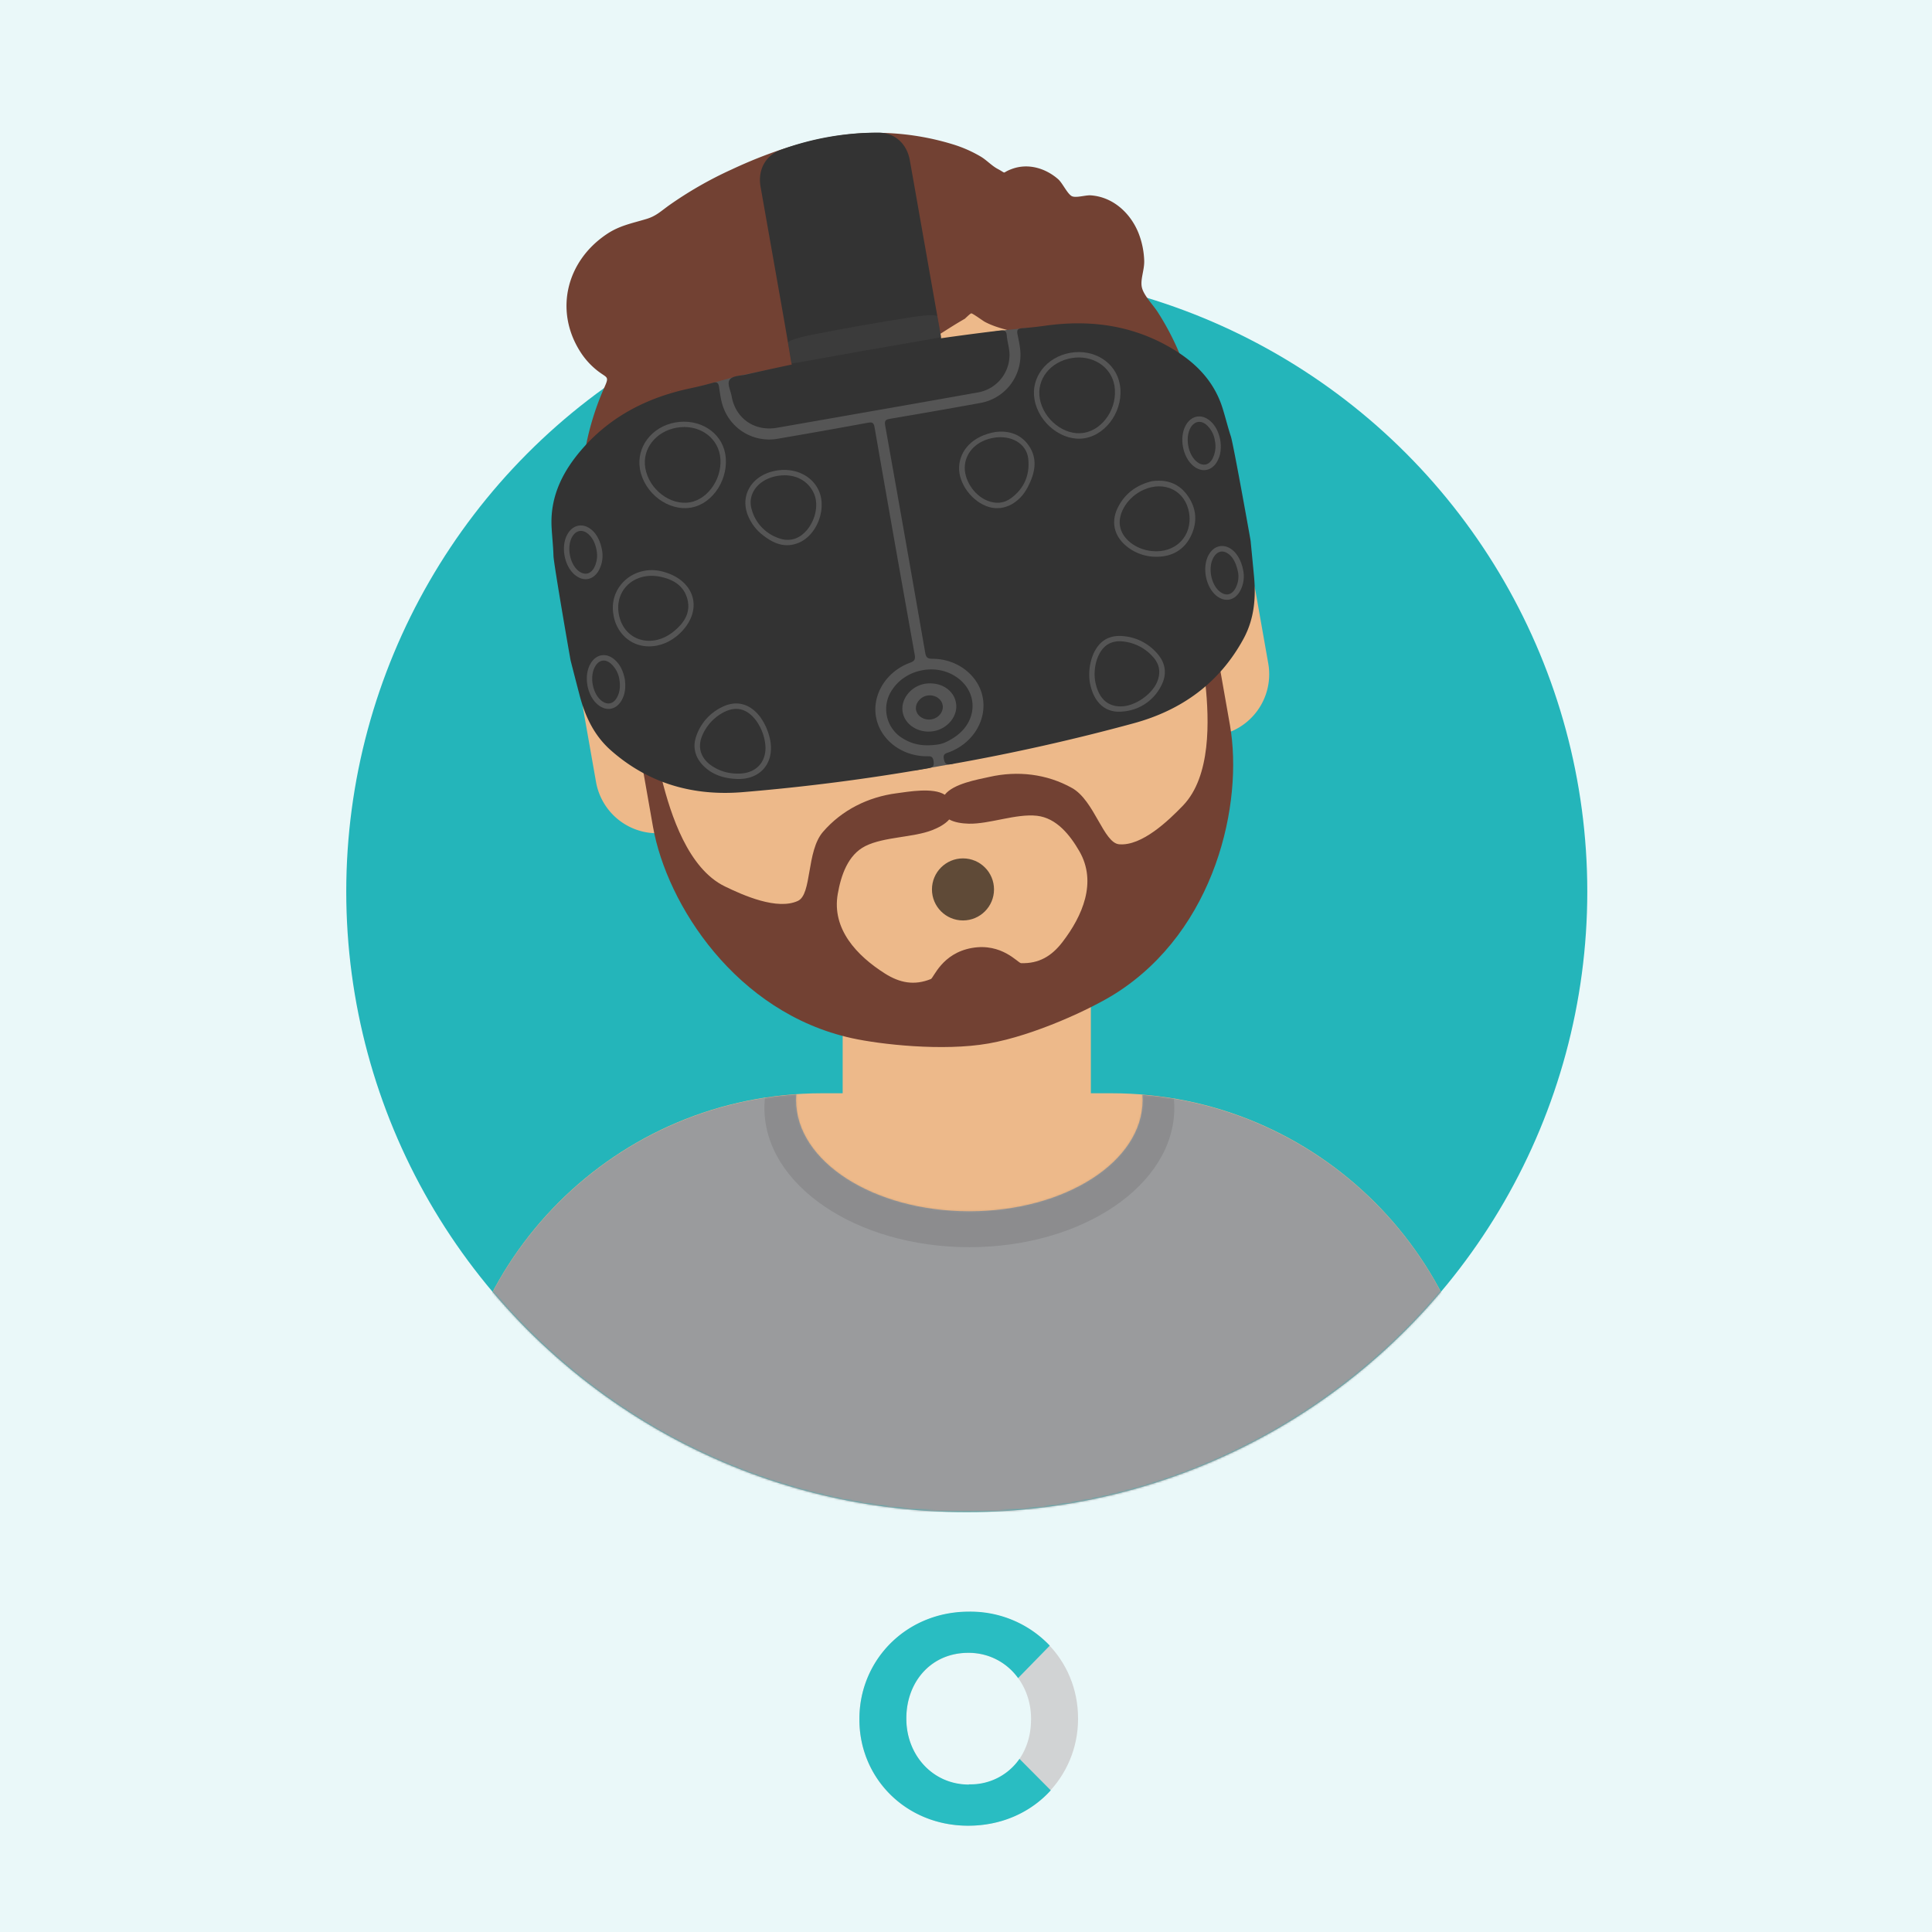 <svg viewBox="0 0 1000 1000" xmlns="http://www.w3.org/2000/svg" xmlns:xlink="http://www.w3.org/1999/xlink"><mask id="a" height="749.42" maskUnits="userSpaceOnUse" width="706.6" x="147.1" y="33.25"><path d="m179.22 461.49c0 177.38 143.79 321.18 321.18 321.18s321.18-143.8 321.18-321.18h32.12v-428.24h-706.6v428.24z" fill="#fff"/></mask><mask id="b" height="281.21" maskUnits="userSpaceOnUse" width="535.3" x="232.75" y="501.46"><path d="m591.29 566.66c99 8.11 176.76 91 176.76 192.06v23.95h-535.3v-23.95c0-102 79.2-185.45 179.44-192.26-.08 1-.12 2-.12 3 0 31.75 40.15 57.49 89.67 57.49s89.66-25.74 89.66-57.49c0-.92-.04-1.86-.11-2.8z" fill="#fff"/></mask><mask id="c" height="860.74" maskUnits="userSpaceOnUse" width="826" x="76.92" y="-14.12"><path d="m136.62 41.54h706.6v749.42h-706.6z" fill="#fff" transform="matrix(.985 -.174 .174 .985 -64.84 91.4)"/></mask><path d="m0 0h1000v1000h-1000z" fill="#29bdc2" opacity=".1"/><path d="m444.8 890.1v-.4c0-30.26 24.13-55.4 56.71-55.4s56.49 24.7 56.49 55.1v.3c0 30.16-24.13 55.3-56.91 55.3-32.36 0-56.29-24.73-56.29-54.9zm88.88 0v-.4c0-18.7-13.47-34.18-32.58-34.18-19.5.1-32 15.48-32 34v.3c0 18.5 13.47 34 32.38 34 19.7 0 32.17-15.29 32.17-33.59z" fill="#d1d3d4"/><path d="m501.51 923.68c-18.91 0-32.38-15.48-32.38-34v-.4c0-18.4 12.47-33.78 32-33.78a31.32 31.32 0 0 1 25.84 13.07l16.39-16.79a56.57 56.57 0 0 0 -41.82-17.6c-32.58 0-56.71 25.14-56.71 55.5v.4c0 30.17 23.93 54.9 56.3 54.9 17.5 0 32.48-7 42.74-18.3l-16.19-16.29a30.74 30.74 0 0 1 -26.14 13.17z" fill="#29bdc2"/><circle cx="500.4" cy="461.49" fill="#24b5ba" r="321.18"/><g mask="url(#a)"><path d="m572.05 512.14a150 150 0 0 0 62.76-132.63 32.13 32.13 0 0 0 21.64-36.11l-6.51-36.9a32.12 32.12 0 0 0 -31.86-26.5l-2.86-16.26a149.89 149.89 0 0 0 -295.22 52.02l2.87 16.24a32.12 32.12 0 0 0 -20.87 35.85l6.5 36.9a32.13 32.13 0 0 0 32.69 26.53 150 150 0 0 0 104.34 103.17l.06.34 126.52-22.31z" fill="#edb98a"/><path d="m575.34 565.87h-10.71v-48.87h-128.47v48.87h-10.71c-106.43 0-192.7 86.28-192.7 192.71v24.09h535.3v-24.09c0-106.43-86.28-192.71-192.71-192.71z" fill="#edb98a"/><path d="m591.29 566.66c99 8.11 176.76 91 176.76 192.06v23.95h-535.3v-23.95c0-102 79.2-185.45 179.44-192.26-.08 1-.12 2-.12 3 0 31.75 40.15 57.49 89.67 57.49s89.66-25.74 89.66-57.49c0-.92-.04-1.86-.11-2.8z" fill="#9a9b9d"/><g mask="url(#b)"><ellipse cx="501.74" cy="573.5" fill-opacity=".16" opacity=".6" rx="106.08" ry="72.04"/></g><g fill-opacity=".6"><circle cx="408.37" cy="354.53" r="16.06"/><circle cx="545.44" cy="330.36" r="16.06"/><path d="m364.53 327.36c7.76-16.34 34.61-29.47 60-27.78a5.35 5.35 0 1 0 .71-10.68c-29.52-2-60.62 13.24-70.41 33.87a5.35 5.35 0 0 0 9.67 4.59z"/><path d="m577.35 289.84c-12.88-12.7-42.61-15.86-65.92-5.58a5.35 5.35 0 1 1 -4.32-9.79c27.07-11.94 61.49-8.29 77.75 7.74a5.35 5.35 0 1 1 -7.51 7.63z"/></g><g fill="#724133" mask="url(#c)"><path d="m549.88 487.67c-5.56 7.22-12.14 11.18-21.4 10.85-1.59-.06-9.9-10.59-25.44-7.85s-19.75 15.48-21.23 16.08c-8.58 3.47-16.12 2-23.81-2.88-14.46-9.17-27.58-23-24.37-41.22 1.67-9.49 5.22-20.21 14.31-24.74 9.72-4.84 24.64-4.35 34.6-8.24 3.23-1.26 6.67-3.1 8.77-5.51 2.8 1.55 6.67 2.09 10.13 2.18 10.69.25 24.55-5.32 35.33-4.09 10.1 1.15 17.1 10 21.91 18.35 9.24 16 1.65 33.51-8.8 47.07m68.34-208.19c-5.09 23.73 3.25 50.68 5.68 74.22 2 19.13 3 48.14-11.62 63.3-7.48 7.75-21.25 21-33 20-8.07-.65-12.8-22.63-24.4-29.13-13.16-7.37-28.25-9-42.62-5.77-6.2 1.37-18.84 3.54-23.23 9.26-6.07-3.88-18.7-1.59-25-.76-14.59 1.92-28.23 8.58-38.07 20-8.68 10.07-5.6 32.35-13 35.72-10.69 4.91-28.16-2.83-37.84-7.55-18.92-9.25-27.89-36.86-32.57-55.52-5.76-23-7.15-51.12-20-71.68-4.38.77 6 42.78 6 42.78l9.45 53.65c7.19 40.28 43 96.16 102.87 109.35 14.64 3.23 47.17 6.92 70.85 2.75s53.14-17.91 65.8-25.95c51.74-32.87 66.13-98.49 59.11-138.8l-9.47-53.66s-4.61-43-9-42.25"/><path d="m346.89 202.36c.3-.2-.51-.11-2.44.26 2.35-.42 3.16-.5 2.44-.26m-28.75-37.65c0-.05.12.39 0 0m299.77 40.81a168.25 168.25 0 0 0 -8.59-25.27 138.23 138.23 0 0 0 -10-18.59c-2.3-3.63-7-8.35-8.18-12.49s1.26-9.26 1.1-14.22a42.85 42.85 0 0 0 -2.93-14.27c-4.07-10.21-13.09-18.79-24.81-19.57-2.62-.18-7.79 1.52-9.82.37-2.32-1.32-4.75-6.78-7-8.74-6.4-5.6-15.32-8.36-23.69-5.37-6.17 2.19-2.29 2.87-7.71 0-3-1.62-5.55-4.44-8.52-6.24a66.65 66.65 0 0 0 -14.42-6.38 135.78 135.78 0 0 0 -41.41-6c-25.18.29-50.69 8.4-73.29 19a199.61 199.61 0 0 0 -32.45 18.61c-4.3 3.11-6.68 5.48-11.47 6.94-7.56 2.3-14.1 3.41-20.84 8-20.72 14-26.74 39.2-14 60a39.18 39.18 0 0 0 9.51 10.7c4.79 3.73 6.08 2.6 3.53 8.3a141.61 141.61 0 0 0 -8.8 26.48c-5.4 23.79-2.55 49 2.22 72.51a193.28 193.28 0 0 0 6.24 24.5c1.19 3.45 2.53 10.08 5.65 12.24a5.47 5.47 0 0 0 5.46.64c4.28-2.05 2.15-5.1 1.71-8.2-2.21-15.61-5.34-29.2-4.35-45.17a118.84 118.84 0 0 1 7.55-34 193.21 193.21 0 0 1 19.64-39.76c2-3 2.3-4.22 5.51-5 2.43-.57 6.32.48 8.81.64 5.5.35 11 .69 16.51.61 10.14-.15 19.92-1.76 29.81-3.83 19.47-4.06 38.88-8.9 57-17.18 12-5.49 22.17-13.34 33.48-19.77.21-.12 2.85-2.81 3.4-2.81.76 0 6.06 3.89 6.92 4.35 6.67 3.56 13.45 4.36 20.41 6.81 8.59 3-.09-1.94 5.19 2.77 1.54 1.38 2.7 4.22 4 5.85a48.24 48.24 0 0 0 15.61 12.53c5.83 3 13.91 3.47 17.43 8.06 2.71 3.53 4.32 8.7 6.69 12.57 6.21 10.14 13.67 19.31 21.15 28.58 6 7.46 12.28 13.81 14.46 23.18.76 3.26 1.1 23.55 7.67 16.2 1-1.09 1.64-11.58 1.84-13.38.81-7.3.26-14.67-.08-22a197.77 197.77 0 0 0 -6.16-42.17"/></g></g><circle cx="498.44" cy="460.36" fill-opacity=".6" r="16.06"/><path d="m342.46 205.59 38.81-10.84 60.52-12.29 75.63-11.27 13.8-1.48 11.53 147.18-32.06 68.24-17.41 10.19-20.01 3.52-40.94-30.48-58.37-97.11z" fill="#555"/><path d="m637.1 225.91c-1.6-4.86-2.8-9.87-4.34-14.76-4.85-15.33-15.82-25.26-29.44-32.63-19.6-10.61-40.58-13-62.4-9.92q-5.89.83-11.83 1.29c-2.2.17-2.92.8-2.43 3.17.77 3.76 1.66 7.5 1.52 11.42a25.18 25.18 0 0 1 -20.6 24.07q-23.43 4.26-46.92 8.22c-2.4.41-2.91 1.09-2.48 3.52q10.49 58.79 20.72 117.61c.44 2.57 1.39 3.08 3.78 3.09 12.76 0 23.72 8.49 25.94 19.8 2.33 11.83-5 23.9-17.39 28.56-1.56.59-3.21.75-2.7 3.43s1.33 3.21 4 2.73q47.61-8.44 94.27-21.14c24.7-6.72 44.33-20.75 56.82-43.7 5.51-10.12 6.51-21 5.47-32.24-.57-6.15-1.18-12.31-1.77-18.46-.05-.56-8.92-50.14-10.22-54.06z" fill="#333"/><path d="m286.48 287.74c-.15-5.13-.75-10.24-1-15.36-.69-16.07 6.22-29.15 16.5-40.73 14.83-16.65 33.73-26.09 55.28-30.65q5.82-1.23 11.56-2.83c2.12-.6 3-.25 3.37 2.15.56 3.79 1 7.62 2.47 11.25a25.2 25.2 0 0 0 27.6 15.57q23.48-4 46.89-8.32c2.4-.44 3.12 0 3.54 2.46q10.24 58.83 20.76 117.61c.46 2.55-.26 3.36-2.5 4.18-12 4.41-19.38 16.1-17.61 27.49 1.86 11.91 12.9 20.73 26.11 20.89 1.68 0 3.28-.4 3.72 2.29s-.15 3.47-2.83 3.94q-47.62 8.32-95.81 12.32c-25.51 2.14-48.76-4.33-68.35-21.63-8.63-7.62-13.3-17.51-16.16-28.42q-2.36-9-4.65-18c-.15-.46-8.77-50.09-8.89-54.21z" fill="#333"/><path d="m401.55 141.32q-3.94-22.32-7.89-44.72c-1.52-8.67 2.6-16.14 10.34-19a145.32 145.32 0 0 1 50.77-8.93c8.23 0 14.62 5.6 16.16 14.32 5.35 30.18 10.62 60.38 16 90.55.51 2.87 0 3.79-2.76 4.16q-35.58 4.8-70.68 12.48c-2.82.61-3.49-.26-4-3.05-2.49-15.26-5.25-30.53-7.94-45.81z" fill="#333"/><path d="m453.63 212.4q-25.69 4.51-51.38 9c-11.69 2.05-21.54-4.77-23.57-16.35-.51-2.94-2.57-6.66-.89-8.66s5.53-1.86 8.47-2.53q46.26-10.62 93.2-17.66 19.05-2.85 38.17-5.12c2.49-.29 3.29.31 3.48 2.67.3 3.59 1.61 7.05 1.39 10.73a19.69 19.69 0 0 1 -16.5 18.67q-26.15 4.67-52.37 9.25z" fill="#333"/><path d="m486 385.26c-7.54 1.23-13.17.26-18.36-2.85a17.68 17.68 0 0 1 -5.6-25.75c6.74-9.87 21-13.14 31.43-7.21 13 7.4 13.27 23.63.59 32.12-2.92 1.96-6.06 3.43-8.06 3.69z" fill="#333"/><g fill="#555"><path d="m554 182.61c12.37-2.16 23.59 5 25.62 16.37 2.24 12.56-6.31 25.73-18.09 27.83-11.4 2-23.92-7.61-26.08-20.09-1.99-11.34 6.17-21.95 18.55-24.11z"/><path d="m596.32 249.05c7.55-1 13.7 1.12 18.1 7.09 4.91 6.66 5.57 14 1.93 21.4-3.43 6.94-9.44 10.48-17.17 10.62a24.1 24.1 0 0 1 -15.61-5.05c-6.91-5.35-8.82-13-4.8-20.76 3.76-7.25 9.93-11.47 17.55-13.3z"/><path d="m564.06 353a27.5 27.5 0 0 1 1.76-14.26c3-7 8.19-10.22 15.74-9.47a26.06 26.06 0 0 1 17.75 9.37c4.18 4.95 4.71 10.65 1.73 16.29a24.3 24.3 0 0 1 -20.37 13.39c-8.62.76-14.78-4.84-16.61-15.32z"/><path d="m515.17 223.6c5.93-.75 12.71.47 17.22 6.9 5 7.07 3.26 14.49-.35 21.49-4.41 8.58-12.42 12.6-19.94 10.49-8.81-2.47-16.12-12.2-15.67-20.86.46-8.94 7.39-16.05 18.74-18.02z"/><path d="m643.56 295.66a15.66 15.66 0 0 1 -2.15 11c-2.8 4.25-7.42 5-11.49 1.93-6-4.55-8-15.53-4-21.91 2.88-4.56 7.74-5.37 12-2 2.7 2.22 4.8 6.07 5.64 10.98z"/><path d="m631.6 227.66c.6 3.94.4 7.85-1.72 11.43-2.84 4.78-7.88 5.61-12.19 2.09-5.59-4.56-7.49-14.83-3.9-21.12 2.91-5.1 8.22-6 12.64-2.16 2.93 2.57 4.36 5.96 5.17 9.76z"/><path d="m331.26 242.92c-2.05-11.4 6-22.07 18.3-24.26s23.74 4.86 25.79 16.11c2.29 12.51-6.05 25.84-17.45 27.93-11.77 2.15-24.38-7.22-26.64-19.78z"/><path d="m317.54 318.27c-2.71-14.74 11.13-26.59 26-22.27a30.22 30.22 0 0 1 3.94 1.4c12.52 5.6 15.26 18.19 6.17 28.6-10 11.38-25.9 11.43-33.17.09a20.07 20.07 0 0 1 -2.94-7.82z"/><path d="m398.73 383.5c2 11.72-5.4 20.16-17.3 19.69-6.23-.24-12-1.86-16.65-6.14s-6.61-9.85-4.37-16.11a25.94 25.94 0 0 1 13.37-15c7.6-3.72 14.66-1.67 19.89 5.42a31 31 0 0 1 5.06 12.14z"/><path d="m401.66 243.61c10.45-1.86 20 3.24 22.82 12.12 2.9 9.33-2.2 21.41-10.89 25.13-7.67 3.28-14 .09-19.85-4.77a24.11 24.11 0 0 1 -5.74-7.4c-5.86-11.14.47-22.69 13.66-25.08z"/><path d="m323.41 351.55c.51 3.94.29 7.73-1.8 11.19-2.82 4.66-7.62 5.52-11.93 2.2-5.87-4.53-7.82-15.3-3.92-21.65 2.91-4.73 7.91-5.57 12.21-2 3.2 2.71 4.64 6.33 5.44 10.26z"/><path d="m311.61 284.75a16 16 0 0 1 -1.82 10.77c-2.87 4.79-7.84 5.62-12.17 2.09-5.58-4.54-7.48-14.83-3.91-21.1 2.9-5.1 8.19-6 12.65-2.17 2.5 2.15 4.4 5.76 5.25 10.41z"/><path d="m494.81 363.71c1.25 6.71-4.2 13.56-11.74 14.77-7.83 1.25-15.13-3.56-15.94-10.5s5.34-13.67 12.9-14.22 13.6 3.61 14.78 9.95z"/></g><path d="m554.68 185.34c10.76-1.83 20.51 4.45 22.15 14.27 1.87 11.16-5.65 22.74-15.87 24.44-10 1.66-20.89-6.89-22.77-17.8-1.72-9.94 5.45-19.03 16.49-20.91z" fill="#333"/><path d="m615.47 265.5c1.92 11.95-7.06 21.07-19.43 19.72-8.38-.91-15.3-6.42-16.35-13-1.11-6.88 4.25-15.11 12.14-18.66 11-4.96 21.81.5 23.64 11.94z" fill="#333"/><path d="m566.79 352.14a23.93 23.93 0 0 1 1.21-11.41c2.56-6.8 7.35-9.72 14.46-8.56a23.94 23.94 0 0 1 14.86 8.48c3 3.63 3.42 7.77 1.67 12.14-2.66 6.64-11.52 12.73-18.68 12.84s-11.93-4.28-13.52-13.49z" fill="#333"/><path d="m514.14 226.63c9.24-1.65 17.27 2.94 18.09 10.92.87 8.32-2.11 15.33-9 20.36-3.82 2.77-8 2.95-12.27 1.2-7.06-2.87-12.26-11.12-11.54-18.31s6.45-12.7 14.72-14.17z" fill="#333"/><path d="m640.88 296.58a12.8 12.8 0 0 1 -1.55 8.15c-1.91 3.31-4.88 3.84-7.89 1.53-4.69-3.61-6.35-12.74-3.24-17.85 2.06-3.4 5.09-3.88 8.16-1.29 2.06 1.73 3.69 4.88 4.52 9.46z" fill="#333"/><path d="m628.84 228.19a14.11 14.11 0 0 1 -1.21 9.16c-1.88 3.49-5 4.12-8.09 1.7-4.67-3.7-6.29-12.79-3.17-17.86 1.94-3.16 5.09-3.75 8-1.38a13.77 13.77 0 0 1 4.47 8.38z" fill="#333"/><path d="m350.16 221.39c10.91-2 20.76 4.27 22.49 14.25 1.89 10.86-5.65 22.66-15.54 24.36-10.22 1.75-21.21-6.69-23.11-17.77-1.69-9.81 5.35-18.89 16.16-20.84z" fill="#333"/><path d="m320.29 317.85c-2.25-12.55 8.23-22.08 21.52-19.33 6.6 1.37 12.22 4.64 14 11.65s-1.75 12.23-6.85 16.47c-11.5 9.53-26.21 4.97-28.67-8.79z" fill="#333"/><path d="m395.92 383.92c1.73 9.95-4.38 16.89-14.52 16.48a23.35 23.35 0 0 1 -14-4.73c-5-3.95-6.4-9.44-3.78-15.27a24.17 24.17 0 0 1 10.1-11.26c6.64-3.83 12.48-2.68 17.27 3.34a25.77 25.77 0 0 1 4.93 11.44z" fill="#333"/><path d="m402.3 246.35c8.65-1.5 16 2.11 19.1 9.33 3.38 8-1.57 19.9-9.56 23a12.24 12.24 0 0 1 -8.58-.07 21.69 21.69 0 0 1 -14.16-14.83c-2.49-8.15 3.44-15.73 13.2-17.43z" fill="#333"/><path d="m320.57 351.55c.55 3.47.39 6.68-1.32 9.63-1.92 3.3-4.93 3.84-7.9 1.52-4.7-3.65-6.34-12.73-3.24-17.85 2.06-3.39 5.16-3.91 8.17-1.27a13.88 13.88 0 0 1 4.29 7.97z" fill="#333"/><path d="m308.8 284.9a13.76 13.76 0 0 1 -1.27 8.92c-1.89 3.47-5.06 4.08-8.12 1.66-4.64-3.69-6.23-12.82-3.1-17.88 1.95-3.14 5.12-3.72 8-1.33 2.56 2.18 3.86 5.12 4.49 8.63z" fill="#333"/><path d="m487.91 364.9c.64 3.37-2 6.78-5.81 7.44-3.63.64-7.2-1.47-7.92-4.69s1.83-6.83 5.6-7.59 7.49 1.48 8.13 4.84z" fill="#333"/><path d="m408.81 182.54c-.3-1.71-.61-3.42-.9-5.13-.17-1 5-2.68 12.93-4.25q25.31-5 50.77-8.95c8-1.25 13.38-1.42 13.56-.42.64 3.46 1.2 6.93 1.9 10.38.07.33-.56.54-3.31 1q-35.36 6.06-70.68 12.46c-2.84.52-3.36.5-3.39.17-.19-1.8-.57-3.51-.88-5.26z" fill="#555" opacity=".25"/></svg>